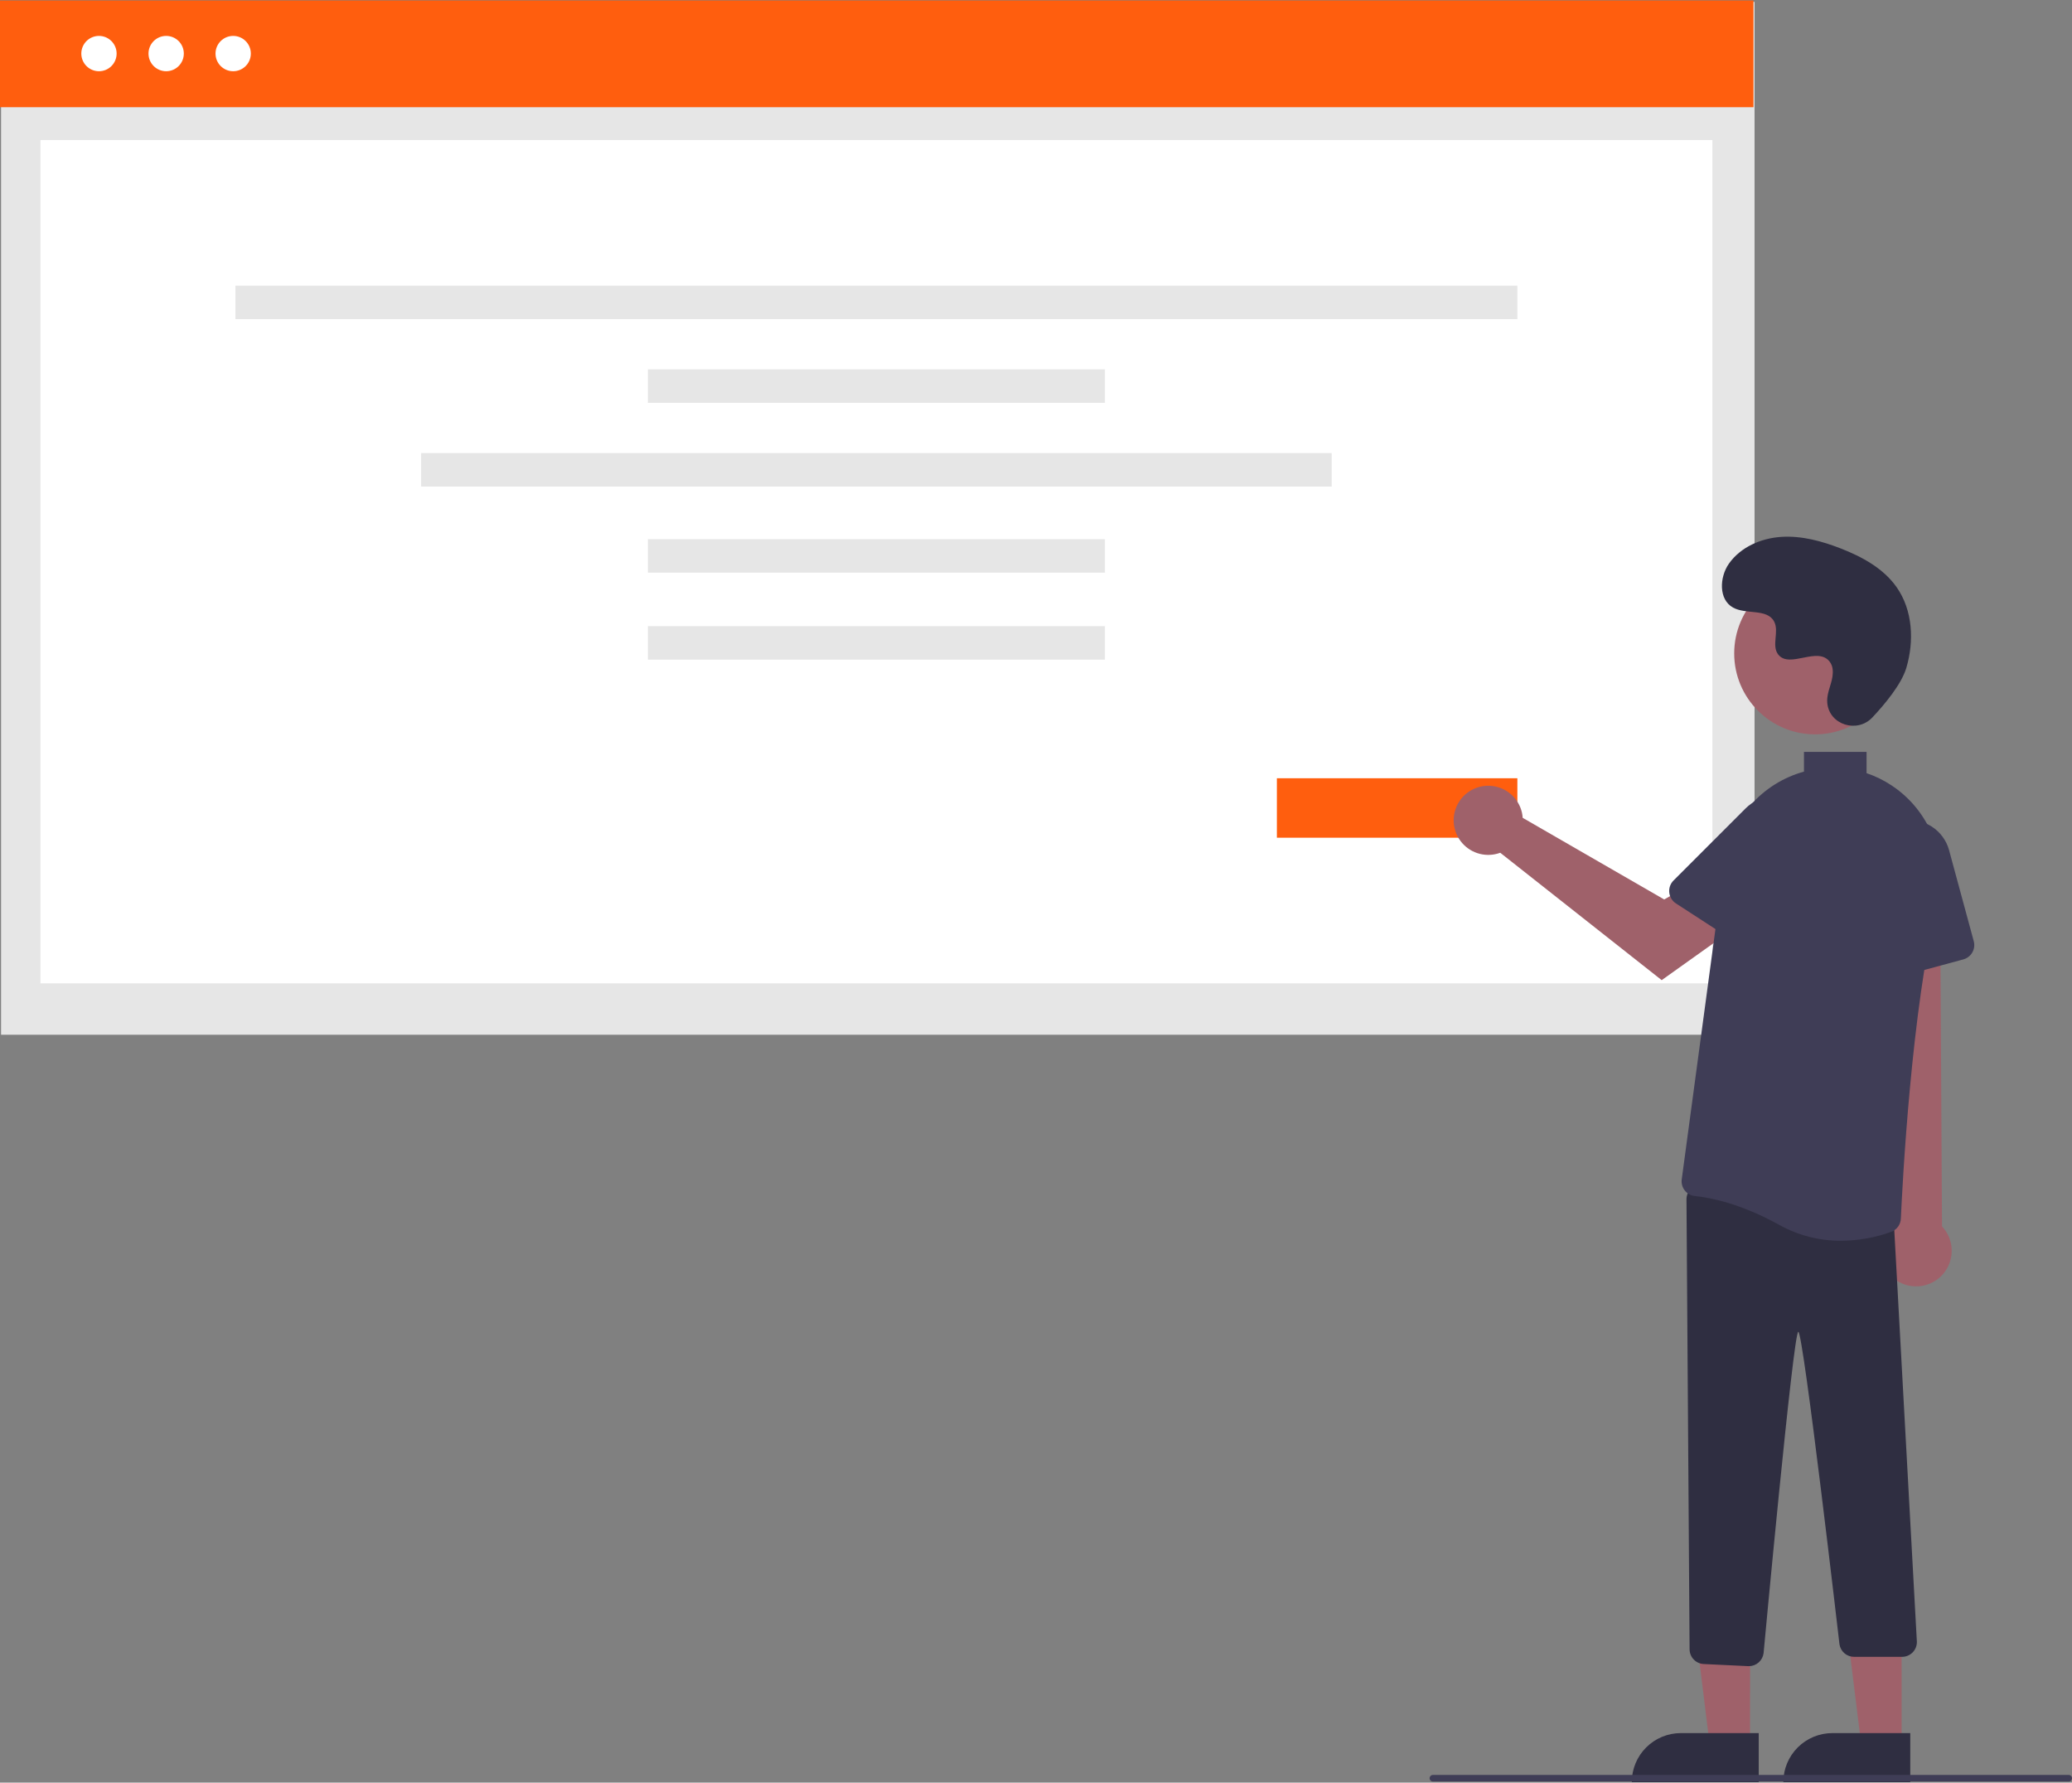 <svg width="558" height="480" viewBox="0 0 558 480" fill="none" xmlns="http://www.w3.org/2000/svg">
<rect x="0" y="0" width="558" height="480" fill="#808080" stroke="none"/>
<g clip-path="url(#clip0_2034_1333)">
<path d="M472.508 0.51H0.288V278.624H472.508V0.51Z" fill="#E6E6E6"/>
<path d="M472.22 0.126H0V28.871H472.22V0.126Z" fill="#FF5E0E"/>
<path d="M461.149 37.7H10.89V264.786H461.149V37.7Z" fill="white"/>
<path d="M44.748 19.18C47.374 19.18 49.503 17.051 49.503 14.425C49.503 11.799 47.374 9.67 44.748 9.67C42.122 9.67 39.993 11.799 39.993 14.425C39.993 17.051 42.122 19.18 44.748 19.18Z" fill="white"/>
<path d="M62.797 19.18C65.423 19.18 67.552 17.051 67.552 14.425C67.552 11.799 65.423 9.67 62.797 9.67C60.171 9.67 58.042 11.799 58.042 14.425C58.042 17.051 60.171 19.18 62.797 19.18Z" fill="white"/>
<path d="M26.652 19.18C29.278 19.18 31.407 17.051 31.407 14.425C31.407 11.799 29.278 9.67 26.652 9.67C24.026 9.67 21.898 11.799 21.898 14.425C21.898 17.051 24.026 19.18 26.652 19.18Z" fill="white"/>
<path d="M408.635 76.914H63.403V85.931H408.635V76.914Z" fill="#E6E6E6"/>
<path d="M297.565 99.457H174.474V108.474H297.565V99.457Z" fill="#E6E6E6"/>
<path d="M297.565 145.182H174.474V154.199H297.565V145.182Z" fill="#E6E6E6"/>
<path d="M297.565 168.602H174.474V177.619H297.565V168.602Z" fill="#E6E6E6"/>
<path d="M358.63 121.999H113.409V131.016H358.63V121.999Z" fill="#E6E6E6"/>
<path d="M408.635 209.558H343.87V225.571H408.635V209.558Z" fill="#FF5E0E"/>
<path d="M471.303 469.774L460.427 469.773L455.252 427.82L471.306 427.821L471.303 469.774Z" fill="#9F616A"/>
<path d="M452.658 466.665H473.634V479.873H439.45C439.45 476.37 440.842 473.01 443.319 470.534C445.795 468.057 449.155 466.665 452.658 466.665Z" fill="#2F2E41"/>
<path d="M512.114 469.774L501.237 469.773L496.062 427.82L512.116 427.821L512.114 469.774Z" fill="#9F616A"/>
<path d="M493.468 466.665H514.445V479.873H480.261C480.261 478.138 480.602 476.421 481.266 474.818C481.93 473.216 482.903 471.76 484.129 470.534C485.356 469.307 486.812 468.334 488.414 467.671C490.016 467.007 491.734 466.665 493.468 466.665Z" fill="#2F2E41"/>
<path d="M510.786 344.823C509.615 344.069 508.622 343.067 507.879 341.889C507.136 340.71 506.661 339.383 506.487 338C506.312 336.618 506.443 335.214 506.87 333.888C507.297 332.561 508.009 331.345 508.957 330.323L501.795 228.689L522.425 230.69L522.991 330.22C524.602 331.927 525.53 334.164 525.601 336.509C525.671 338.854 524.879 341.143 523.375 342.943C521.87 344.743 519.758 345.928 517.438 346.275C515.118 346.621 512.751 346.105 510.786 344.823Z" fill="#9F616A"/>
<path d="M470.79 448.638L458.816 448.067C457.796 448.019 456.833 447.581 456.126 446.845C455.419 446.108 455.021 445.129 455.013 444.108L454.178 322.956C454.174 322.381 454.294 321.812 454.531 321.287C454.767 320.763 455.114 320.296 455.547 319.918C455.981 319.54 456.491 319.261 457.043 319.098C457.594 318.936 458.175 318.894 458.744 318.977L506.646 325.93C507.593 326.063 508.46 326.532 509.088 327.253C509.716 327.973 510.063 328.896 510.065 329.852L516.226 442.112C516.23 442.638 516.13 443.161 515.931 443.649C515.732 444.136 515.439 444.58 515.067 444.954C514.696 445.328 514.255 445.625 513.769 445.827C513.282 446.03 512.761 446.134 512.234 446.134H499.325C498.373 446.138 497.451 445.8 496.727 445.181C496.003 444.562 495.526 443.704 495.381 442.762C495.381 442.762 485.631 358.557 484.292 358.606C482.946 358.632 474.944 445.125 474.944 445.125C474.825 446.093 474.356 446.985 473.626 447.633C472.896 448.281 471.955 448.64 470.979 448.643C470.916 448.643 470.853 448.642 470.79 448.638Z" fill="#2F2E41"/>
<path d="M506.463 262.839C505.98 262.492 505.581 262.041 505.296 261.518C505.011 260.996 504.846 260.417 504.814 259.822L503.303 232.429C503.153 229.716 504.014 227.042 505.718 224.925C507.423 222.808 509.851 221.397 512.535 220.964C515.218 220.532 517.966 221.108 520.25 222.581C522.534 224.055 524.191 226.322 524.903 228.946L531.543 253.436C531.819 254.458 531.678 255.548 531.151 256.466C530.625 257.384 529.756 258.056 528.734 258.334L509.846 263.456C509.272 263.613 508.67 263.639 508.085 263.532C507.499 263.425 506.945 263.189 506.463 262.839Z" fill="#3F3D56"/>
<path d="M488.82 197.737C500.854 197.737 510.61 187.981 510.61 175.947C510.61 163.912 500.854 154.156 488.82 154.156C476.785 154.156 467.029 163.912 467.029 175.947C467.029 187.981 476.785 197.737 488.82 197.737Z" fill="#9F616A"/>
<path d="M409.856 218.758C409.965 219.236 410.036 219.723 410.068 220.213L448.18 242.199L457.443 236.866L467.319 249.795L447.501 263.919L404.022 229.618C402.249 230.274 400.317 230.375 398.485 229.907C396.653 229.439 395.007 228.424 393.766 226.998C392.525 225.572 391.747 223.801 391.536 221.922C391.326 220.043 391.692 218.144 392.587 216.479C393.482 214.813 394.863 213.459 396.546 212.597C398.229 211.735 400.134 211.406 402.009 211.653C403.883 211.901 405.638 212.713 407.04 213.982C408.442 215.251 409.424 216.917 409.856 218.758Z" fill="#9F616A"/>
<path d="M449.541 240.329C449.478 239.738 449.548 239.139 449.746 238.578C449.945 238.017 450.267 237.508 450.689 237.088L470.086 217.687C472.007 215.765 474.573 214.622 477.287 214.48C480.001 214.337 482.672 215.204 484.785 216.914C486.898 218.625 488.302 221.056 488.728 223.741C489.154 226.425 488.571 229.172 487.091 231.452L473.278 252.738C472.701 253.625 471.795 254.247 470.76 254.468C469.724 254.688 468.644 254.489 467.755 253.914L451.339 243.26C450.839 242.937 450.418 242.506 450.107 241.999C449.796 241.492 449.603 240.921 449.541 240.329Z" fill="#3F3D56"/>
<path d="M504.24 193.186C500.175 197.516 492.625 195.192 492.096 189.276C492.054 188.817 492.057 188.355 492.105 187.896C492.378 185.275 493.892 182.897 493.529 180.13C493.447 179.441 493.191 178.785 492.784 178.223C489.545 173.885 481.941 180.163 478.883 176.237C477.009 173.829 479.212 170.038 477.774 167.346C475.875 163.795 470.251 165.547 466.725 163.602C462.801 161.437 463.036 155.417 465.619 151.755C468.769 147.289 474.292 144.906 479.746 144.563C485.2 144.22 490.616 145.694 495.708 147.678C501.494 149.933 507.231 153.049 510.791 158.136C515.121 164.323 515.537 172.64 513.372 179.874C512.055 184.274 507.559 189.65 504.24 193.186Z" fill="#2F2E41"/>
<path d="M557.113 479.708H385.885C385.65 479.708 385.424 479.614 385.258 479.448C385.092 479.282 384.998 479.056 384.998 478.821C384.998 478.585 385.092 478.36 385.258 478.193C385.424 478.027 385.65 477.933 385.885 477.933H557.113C557.348 477.933 557.574 478.027 557.74 478.193C557.907 478.36 558 478.585 558 478.821C558 479.056 557.907 479.282 557.74 479.448C557.574 479.614 557.348 479.708 557.113 479.708Z" fill="#3F3D56"/>
<path d="M510.57 212.292C510.191 212.02 509.805 211.753 509.412 211.49C507.32 210.099 505.054 208.988 502.673 208.186V202.461H485.816V207.773C480.228 209.314 475.217 212.465 471.405 216.832C467.594 221.199 465.15 226.591 464.379 232.336L452.901 317.551C452.827 318.084 452.862 318.626 453.004 319.145C453.146 319.664 453.392 320.148 453.727 320.569C454.054 320.987 454.463 321.334 454.929 321.589C455.395 321.844 455.907 322.002 456.436 322.053C460.413 322.45 468.661 323.991 479.219 329.857C484.295 332.669 490.01 334.128 495.814 334.093C500.422 334.075 504.992 333.261 509.322 331.687C510.056 331.417 510.694 330.935 511.155 330.303C511.615 329.671 511.879 328.916 511.911 328.134C512.324 318.964 514.742 271.759 521.78 242.965C523.149 237.317 522.814 231.39 520.819 225.931C518.824 220.473 515.258 215.727 510.57 212.292Z" fill="#3F3D56"/>
</g>
<defs>
<clipPath id="clip0_2034_1333">
<rect width="558" height="479.747" fill="white" transform="translate(0 0.126)"/>
</clipPath>
</defs>
</svg>
